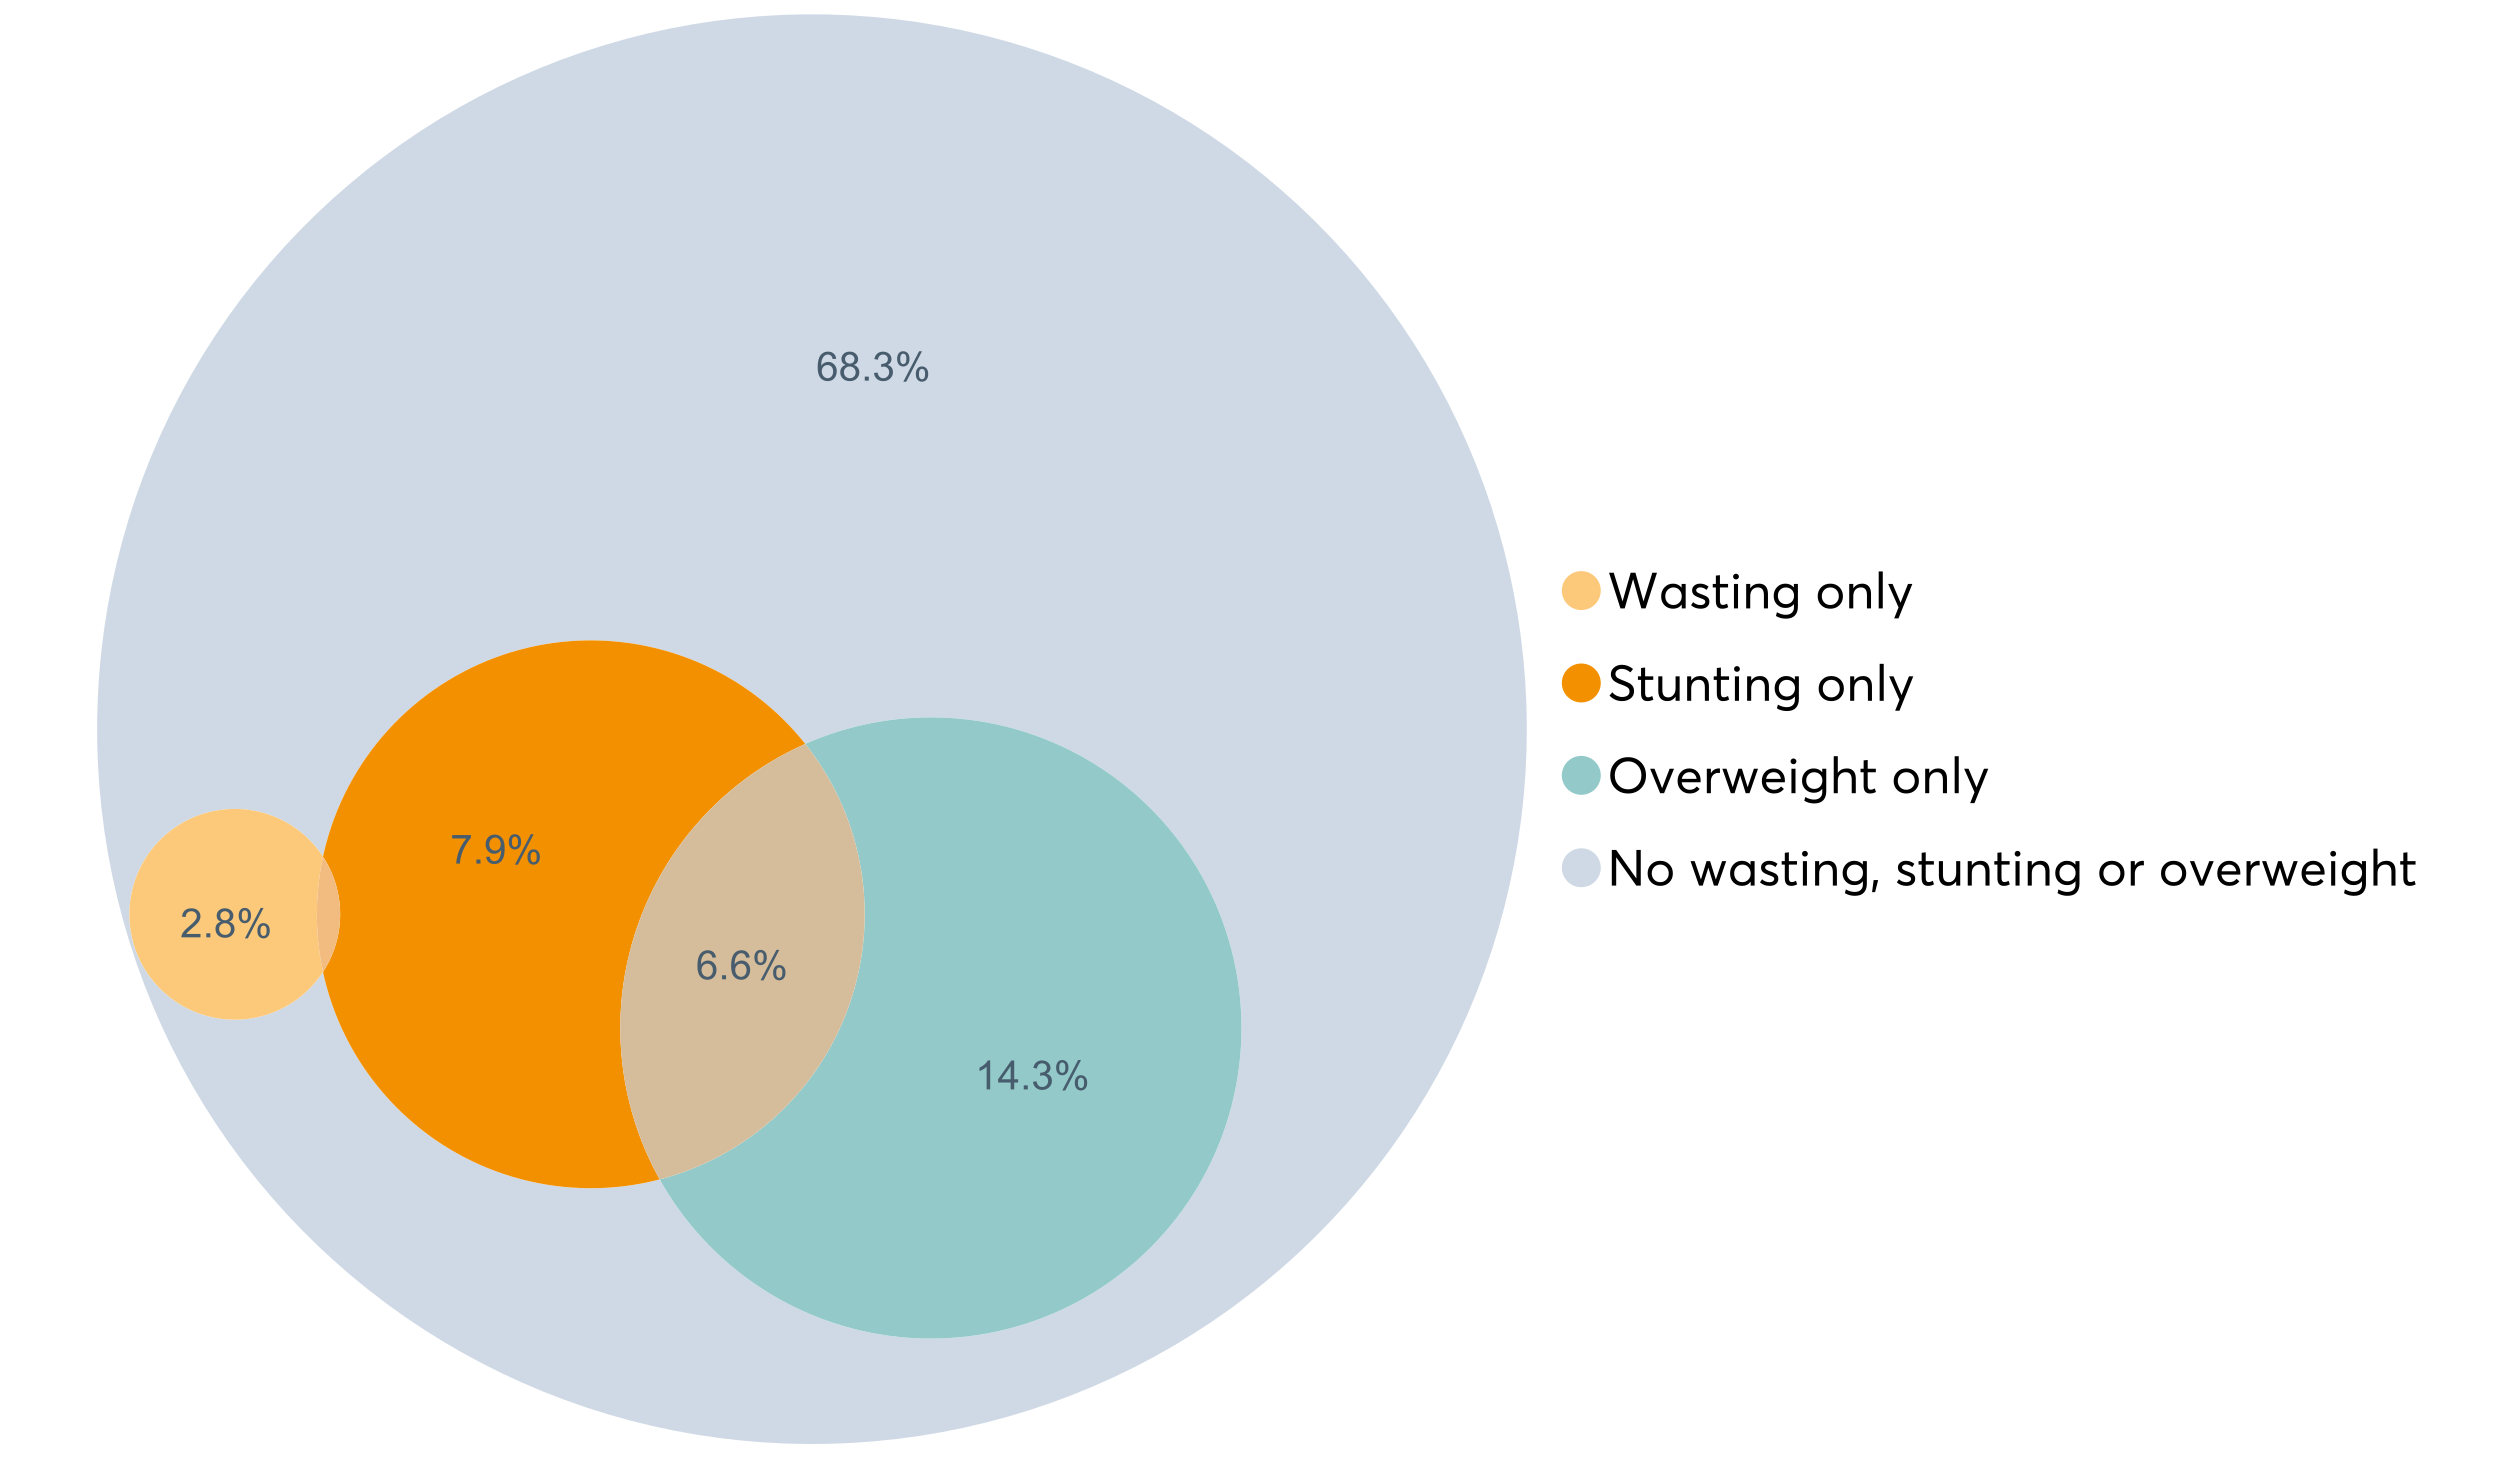 <?xml version="1.0" encoding="UTF-8"?>
<svg xmlns="http://www.w3.org/2000/svg" xmlns:xlink="http://www.w3.org/1999/xlink" width="1234.286pt" height="720pt" viewBox="0 0 1234.286 720" version="1.1">
<defs>
<g>
<symbol overflow="visible" id="glyph0-0">
<path style="stroke:none;" d="M 22.227 -17.613 L 24.531 -17.613 L 18.902 0 L 16.816 0 L 12.75 -14.438 L 12.727 -14.438 L 8.582 0 L 6.5 0 L 0.867 -17.613 L 3.176 -17.613 L 7.516 -3.547 L 7.566 -3.547 L 11.535 -17.613 L 13.891 -17.613 L 17.859 -3.496 L 17.887 -3.496 Z M 22.227 -17.613 "/>
</symbol>
<symbol overflow="visible" id="glyph0-1">
<path style="stroke:none;" d="M 11.285 -12.082 L 13.297 -12.082 L 13.297 0 L 11.359 0 L 11.359 -1.91 L 11.336 -1.91 C 10.309 -0.539 8.902 0.145 7.121 0.148 C 5.41 0.145 3.996 -0.414 2.875 -1.539 C 1.75 -2.66 1.188 -4.133 1.191 -5.953 C 1.188 -7.738 1.746 -9.23 2.863 -10.43 C 3.977 -11.629 5.387 -12.227 7.094 -12.23 C 8.812 -12.227 10.203 -11.574 11.262 -10.27 L 11.285 -10.27 Z M 7.293 -1.688 C 8.414 -1.688 9.371 -2.086 10.168 -2.891 C 10.957 -3.688 11.355 -4.711 11.359 -5.953 C 11.355 -7.191 10.973 -8.234 10.207 -9.09 C 9.438 -9.938 8.473 -10.363 7.316 -10.367 C 6.156 -10.363 5.184 -9.957 4.402 -9.141 C 3.613 -8.32 3.223 -7.258 3.227 -5.953 C 3.223 -4.711 3.598 -3.688 4.352 -2.891 C 5.102 -2.086 6.082 -1.688 7.293 -1.688 Z M 7.293 -1.688 "/>
</symbol>
<symbol overflow="visible" id="glyph0-2">
<path style="stroke:none;" d="M 5.605 0.148 C 3.734 0.145 2.156 -0.43 0.867 -1.586 L 1.91 -3.102 C 2.949 -2.137 4.18 -1.656 5.605 -1.66 C 6.297 -1.656 6.852 -1.816 7.266 -2.133 C 7.68 -2.445 7.887 -2.824 7.887 -3.273 C 7.887 -3.734 7.684 -4.086 7.277 -4.328 C 6.871 -4.566 6.164 -4.859 5.16 -5.211 C 5.09 -5.223 5.039 -5.238 5.012 -5.258 C 3.832 -5.668 2.938 -6.141 2.32 -6.672 C 1.699 -7.199 1.387 -7.969 1.391 -8.98 C 1.387 -9.902 1.762 -10.676 2.516 -11.297 C 3.266 -11.918 4.223 -12.227 5.383 -12.23 C 6.918 -12.227 8.297 -11.73 9.523 -10.742 L 8.484 -9.152 C 7.523 -9.98 6.457 -10.395 5.285 -10.395 C 4.801 -10.395 4.367 -10.262 3.992 -9.996 C 3.609 -9.73 3.422 -9.391 3.422 -8.98 C 3.422 -8.547 3.605 -8.199 3.98 -7.938 C 4.348 -7.668 4.926 -7.387 5.707 -7.094 C 5.836 -7.043 6.078 -6.953 6.434 -6.82 C 6.789 -6.688 7.023 -6.594 7.141 -6.547 C 7.254 -6.492 7.453 -6.406 7.738 -6.285 C 8.016 -6.16 8.207 -6.07 8.309 -6.016 C 8.406 -5.957 8.559 -5.863 8.766 -5.73 C 8.973 -5.598 9.113 -5.48 9.188 -5.383 C 9.262 -5.281 9.359 -5.148 9.488 -4.984 C 9.609 -4.816 9.699 -4.656 9.75 -4.5 C 9.797 -4.344 9.836 -4.16 9.871 -3.953 C 9.902 -3.746 9.918 -3.527 9.922 -3.301 C 9.918 -2.305 9.547 -1.484 8.805 -0.832 C 8.059 -0.18 6.992 0.145 5.605 0.148 Z M 5.605 0.148 "/>
</symbol>
<symbol overflow="visible" id="glyph0-3">
<path style="stroke:none;" d="M 5.332 0.148 C 3.23 0.145 2.18 -1.102 2.184 -3.598 L 2.184 -10.344 L 0.645 -10.344 L 0.645 -12.082 L 2.184 -12.082 L 2.184 -16.199 L 4.191 -16.422 L 4.191 -12.082 L 8.211 -12.082 L 8.211 -10.344 L 4.191 -10.344 L 4.191 -3.895 C 4.188 -3.148 4.301 -2.602 4.527 -2.258 C 4.75 -1.906 5.133 -1.734 5.68 -1.738 C 6.305 -1.734 6.984 -1.941 7.715 -2.355 L 8.262 -0.594 C 7.367 -0.098 6.391 0.145 5.332 0.148 Z M 5.332 0.148 "/>
</symbol>
<symbol overflow="visible" id="glyph0-4">
<path style="stroke:none;" d="M 3.102 -14.312 C 2.684 -14.309 2.34 -14.445 2.07 -14.723 C 1.793 -14.992 1.656 -15.328 1.66 -15.727 C 1.656 -16.121 1.793 -16.453 2.07 -16.73 C 2.34 -17 2.684 -17.137 3.102 -17.141 C 3.492 -17.137 3.832 -16.996 4.117 -16.719 C 4.395 -16.434 4.535 -16.105 4.539 -15.727 C 4.535 -15.328 4.395 -14.992 4.117 -14.723 C 3.832 -14.445 3.492 -14.309 3.102 -14.312 Z M 2.082 0 L 2.082 -12.082 L 4.094 -12.082 L 4.094 0 Z M 2.082 0 "/>
</symbol>
<symbol overflow="visible" id="glyph0-5">
<path style="stroke:none;" d="M 8.336 -12.23 C 9.672 -12.227 10.73 -11.801 11.508 -10.953 C 12.285 -10.098 12.672 -8.836 12.676 -7.168 L 12.676 0 L 10.668 0 L 10.668 -6.598 C 10.664 -9.109 9.68 -10.363 7.715 -10.367 C 6.555 -10.363 5.633 -9.98 4.945 -9.215 C 4.258 -8.445 3.914 -7.383 3.918 -6.027 L 3.918 0 L 1.91 0 L 1.91 -12.082 L 3.918 -12.082 L 3.918 -9.973 L 3.945 -9.973 C 5 -11.477 6.465 -12.227 8.336 -12.23 Z M 8.336 -12.23 "/>
</symbol>
<symbol overflow="visible" id="glyph0-6">
<path style="stroke:none;" d="M 11.09 -12.082 L 13.074 -12.082 L 13.074 -0.918 C 13.07 0.934 12.586 2.391 11.621 3.457 C 10.652 4.523 9.16 5.055 7.145 5.059 C 5.32 5.055 3.684 4.617 2.234 3.746 L 2.703 1.887 C 4.203 2.727 5.652 3.145 7.043 3.148 C 8.348 3.145 9.352 2.812 10.059 2.145 C 10.758 1.473 11.109 0.625 11.113 -0.398 L 11.113 -2.082 L 11.062 -2.082 C 10.055 -0.84 8.688 -0.223 6.969 -0.223 C 5.312 -0.223 3.926 -0.773 2.801 -1.883 C 1.676 -2.988 1.113 -4.43 1.117 -6.203 C 1.113 -7.918 1.664 -9.352 2.766 -10.504 C 3.863 -11.652 5.23 -12.227 6.871 -12.23 C 8.57 -12.227 9.961 -11.617 11.039 -10.395 L 11.09 -10.395 Z M 7.121 -2.109 C 8.324 -2.109 9.301 -2.5 10.047 -3.285 C 10.789 -4.07 11.16 -5.074 11.164 -6.301 C 11.16 -7.488 10.777 -8.461 10.008 -9.215 C 9.238 -9.965 8.273 -10.34 7.121 -10.344 C 5.973 -10.34 5.031 -9.957 4.289 -9.188 C 3.547 -8.418 3.176 -7.445 3.176 -6.277 C 3.176 -5.016 3.555 -4.008 4.316 -3.25 C 5.074 -2.488 6.008 -2.109 7.121 -2.109 Z M 7.121 -2.109 "/>
</symbol>
<symbol overflow="visible" id="glyph0-7">
<path style="stroke:none;" d=""/>
</symbol>
<symbol overflow="visible" id="glyph0-8">
<path style="stroke:none;" d="M 7.418 0.148 C 5.562 0.145 4.055 -0.438 2.898 -1.613 C 1.738 -2.785 1.16 -4.258 1.164 -6.027 C 1.16 -7.797 1.738 -9.273 2.898 -10.457 C 4.055 -11.637 5.562 -12.227 7.418 -12.23 C 9.203 -12.227 10.68 -11.648 11.855 -10.492 C 13.027 -9.332 13.617 -7.844 13.617 -6.027 C 13.617 -4.207 13.027 -2.723 11.855 -1.574 C 10.68 -0.426 9.203 0.145 7.418 0.148 Z M 7.418 -1.688 C 8.59 -1.688 9.578 -2.094 10.383 -2.914 C 11.184 -3.727 11.582 -4.766 11.586 -6.027 C 11.582 -7.297 11.188 -8.34 10.395 -9.152 C 9.598 -9.961 8.605 -10.363 7.418 -10.367 C 6.176 -10.363 5.16 -9.945 4.375 -9.113 C 3.59 -8.277 3.199 -7.25 3.199 -6.027 C 3.199 -4.801 3.59 -3.77 4.375 -2.938 C 5.16 -2.102 6.176 -1.688 7.418 -1.688 Z M 7.418 -1.688 "/>
</symbol>
<symbol overflow="visible" id="glyph0-9">
<path style="stroke:none;" d="M 2.082 0 L 2.082 -18.258 L 4.094 -18.258 L 4.094 0 Z M 2.082 0 "/>
</symbol>
<symbol overflow="visible" id="glyph0-10">
<path style="stroke:none;" d="M 10.344 -12.082 L 12.477 -12.082 L 5.656 4.91 L 3.523 4.91 L 5.68 -0.496 L 0.57 -12.082 L 2.73 -12.082 L 6.648 -2.879 L 6.699 -2.879 Z M 10.344 -12.082 "/>
</symbol>
<symbol overflow="visible" id="glyph0-11">
<path style="stroke:none;" d="M 7.344 0.148 C 4.875 0.145 2.793 -0.762 1.09 -2.578 L 2.48 -4.219 C 3.09 -3.453 3.836 -2.871 4.711 -2.48 C 5.586 -2.082 6.469 -1.887 7.367 -1.887 C 8.453 -1.887 9.328 -2.125 9.984 -2.605 C 10.637 -3.082 10.961 -3.742 10.965 -4.59 C 10.961 -5.051 10.883 -5.449 10.727 -5.781 C 10.566 -6.109 10.297 -6.402 9.922 -6.66 C 9.539 -6.914 9.172 -7.121 8.816 -7.277 C 8.461 -7.434 7.953 -7.637 7.293 -7.887 C 7.176 -7.934 7.086 -7.965 7.02 -7.988 C 6.371 -8.215 5.844 -8.418 5.441 -8.594 C 5.035 -8.766 4.574 -9.008 4.055 -9.324 C 3.531 -9.637 3.125 -9.957 2.84 -10.281 C 2.547 -10.602 2.293 -11.008 2.082 -11.496 C 1.863 -11.984 1.758 -12.523 1.762 -13.121 C 1.758 -14.426 2.277 -15.527 3.324 -16.422 C 4.363 -17.312 5.637 -17.766 7.145 -17.785 C 9.125 -17.781 10.988 -17.098 12.727 -15.727 L 11.41 -14.039 C 10.035 -15.195 8.613 -15.773 7.145 -15.777 C 6.281 -15.773 5.547 -15.547 4.938 -15.094 C 4.324 -14.637 4.02 -14.012 4.02 -13.223 C 4.02 -12.891 4.082 -12.59 4.215 -12.316 C 4.344 -12.043 4.492 -11.816 4.66 -11.645 C 4.824 -11.469 5.117 -11.277 5.531 -11.062 C 5.945 -10.848 6.27 -10.684 6.512 -10.578 C 6.746 -10.469 7.164 -10.301 7.766 -10.07 C 9.578 -9.371 10.777 -8.824 11.359 -8.434 C 12.598 -7.586 13.219 -6.379 13.223 -4.812 C 13.219 -3.254 12.645 -2.039 11.496 -1.164 C 10.348 -0.289 8.961 0.145 7.344 0.148 Z M 7.344 0.148 "/>
</symbol>
<symbol overflow="visible" id="glyph0-12">
<path style="stroke:none;" d="M 10.195 -12.082 L 12.203 -12.082 L 12.203 0 L 10.195 0 L 10.195 -2.008 L 10.172 -2.008 C 9.16 -0.57 7.836 0.145 6.203 0.148 C 4.762 0.145 3.645 -0.27 2.852 -1.102 C 2.055 -1.938 1.656 -3.199 1.66 -4.887 L 1.66 -12.082 L 3.672 -12.082 L 3.672 -5.457 C 3.668 -4.113 3.91 -3.152 4.402 -2.566 C 4.887 -1.98 5.629 -1.688 6.621 -1.688 C 7.613 -1.688 8.457 -2.094 9.152 -2.914 C 9.848 -3.727 10.195 -4.832 10.195 -6.227 Z M 10.195 -12.082 "/>
</symbol>
<symbol overflow="visible" id="glyph0-13">
<path style="stroke:none;" d="M 10.32 0.148 C 7.703 0.145 5.574 -0.699 3.93 -2.395 C 2.285 -4.086 1.465 -6.223 1.465 -8.805 C 1.465 -11.383 2.285 -13.523 3.93 -15.23 C 5.574 -16.93 7.703 -17.781 10.32 -17.785 C 12.828 -17.781 14.922 -16.953 16.594 -15.293 C 18.266 -13.629 19.102 -11.465 19.102 -8.805 C 19.102 -6.156 18.266 -4.004 16.594 -2.344 C 14.922 -0.684 12.828 0.145 10.32 0.148 Z M 10.32 -1.91 C 12.168 -1.91 13.719 -2.559 14.969 -3.855 C 16.215 -5.152 16.84 -6.801 16.844 -8.805 C 16.84 -10.82 16.215 -12.477 14.969 -13.777 C 13.719 -15.074 12.168 -15.727 10.32 -15.727 C 8.383 -15.727 6.797 -15.059 5.555 -13.73 C 4.312 -12.395 3.691 -10.754 3.695 -8.805 C 3.691 -6.852 4.312 -5.215 5.555 -3.895 C 6.797 -2.57 8.383 -1.91 10.32 -1.91 Z M 10.32 -1.91 "/>
</symbol>
<symbol overflow="visible" id="glyph0-14">
<path style="stroke:none;" d="M 10.195 -12.082 L 12.379 -12.082 L 7.465 0 L 5.531 0 L 0.594 -12.082 L 2.754 -12.082 L 6.473 -2.555 L 6.547 -2.555 Z M 10.195 -12.082 "/>
</symbol>
<symbol overflow="visible" id="glyph0-15">
<path style="stroke:none;" d="M 12.551 -6.227 C 12.551 -6.09 12.543 -5.918 12.527 -5.707 L 12.504 -5.406 L 3.199 -5.406 C 3.332 -4.281 3.766 -3.379 4.5 -2.703 C 5.234 -2.023 6.148 -1.688 7.242 -1.688 C 8.648 -1.688 9.781 -2.23 10.641 -3.324 L 12.055 -2.109 C 10.875 -0.605 9.246 0.145 7.168 0.148 C 5.426 0.145 3.992 -0.426 2.863 -1.574 C 1.727 -2.723 1.16 -4.207 1.164 -6.027 C 1.16 -7.828 1.711 -9.312 2.812 -10.48 C 3.914 -11.645 5.289 -12.227 6.945 -12.23 C 8.609 -12.227 9.961 -11.664 11 -10.543 C 12.031 -9.414 12.551 -7.977 12.551 -6.227 Z M 9.402 -9.477 C 8.789 -10.066 8.004 -10.363 7.043 -10.367 C 6.082 -10.363 5.258 -10.07 4.574 -9.488 C 3.887 -8.898 3.453 -8.094 3.273 -7.07 L 10.566 -7.07 C 10.398 -8.074 10.012 -8.875 9.402 -9.477 Z M 9.402 -9.477 "/>
</symbol>
<symbol overflow="visible" id="glyph0-16">
<path style="stroke:none;" d="M 7.887 -12.23 C 8.137 -12.227 8.301 -12.219 8.383 -12.203 L 8.383 -9.973 C 8.02 -10.004 7.754 -10.02 7.59 -10.02 C 6.461 -10.02 5.57 -9.629 4.91 -8.855 C 4.246 -8.074 3.914 -7.066 3.918 -5.828 L 3.918 0 L 1.91 0 L 1.91 -12.082 L 3.918 -12.082 L 3.918 -9.945 L 3.945 -9.945 C 4.883 -11.465 6.199 -12.227 7.887 -12.23 Z M 7.887 -12.23 "/>
</symbol>
<symbol overflow="visible" id="glyph0-17">
<path style="stroke:none;" d="M 16.297 -12.082 L 18.332 -12.082 L 14.141 0 L 12.254 0 L 9.523 -8.805 L 9.5 -8.805 L 6.746 0 L 4.91 0 L 0.719 -12.082 L 2.754 -12.082 L 5.828 -3.051 L 5.879 -3.051 L 8.633 -12.082 L 10.367 -12.082 L 13.172 -3.051 L 13.223 -3.051 Z M 16.297 -12.082 "/>
</symbol>
<symbol overflow="visible" id="glyph0-18">
<path style="stroke:none;" d="M 8.41 -12.23 C 9.777 -12.227 10.852 -11.812 11.633 -10.988 C 12.406 -10.16 12.797 -8.914 12.801 -7.242 L 12.801 0 L 10.789 0 L 10.789 -6.672 C 10.785 -9.133 9.805 -10.363 7.84 -10.367 C 6.629 -10.363 5.672 -9.984 4.973 -9.227 C 4.266 -8.465 3.914 -7.414 3.918 -6.078 L 3.918 0 L 1.91 0 L 1.91 -18.258 L 3.918 -18.258 L 3.918 -10.098 L 3.969 -10.098 C 4.973 -11.516 6.453 -12.227 8.41 -12.23 Z M 8.41 -12.23 "/>
</symbol>
<symbol overflow="visible" id="glyph0-19">
<path style="stroke:none;" d="M 14.363 -17.613 L 16.52 -17.613 L 16.52 0 L 14.312 0 L 4.441 -13.891 L 4.391 -13.891 L 4.391 0 L 2.234 0 L 2.234 -17.613 L 4.367 -17.613 L 14.312 -3.57 L 14.363 -3.57 Z M 14.363 -17.613 "/>
</symbol>
<symbol overflow="visible" id="glyph0-20">
<path style="stroke:none;" d="M 0.793 3.227 L 1.586 -2.73 L 3.797 -2.73 L 2.281 3.227 Z M 0.793 3.227 "/>
</symbol>
<symbol overflow="visible" id="glyph1-0">
<path style="stroke:none;" d="M 9.922 -10.781 L 8.18 -10.645 C 8.023 -11.328 7.801 -11.828 7.52 -12.145 C 7.043 -12.641 6.461 -12.891 5.766 -12.895 C 5.203 -12.891 4.711 -12.734 4.293 -12.426 C 3.742 -12.023 3.309 -11.438 2.988 -10.664 C 2.668 -9.891 2.5 -8.789 2.492 -7.363 C 2.91 -8.004 3.426 -8.48 4.039 -8.793 C 4.648 -9.102 5.289 -9.258 5.961 -9.262 C 7.125 -9.258 8.121 -8.828 8.941 -7.969 C 9.762 -7.109 10.172 -5.996 10.176 -4.637 C 10.172 -3.738 9.98 -2.906 9.598 -2.137 C 9.211 -1.367 8.68 -0.777 8.004 -0.371 C 7.328 0.039 6.562 0.238 5.707 0.242 C 4.246 0.238 3.055 -0.293 2.133 -1.367 C 1.211 -2.438 0.75 -4.211 0.75 -6.68 C 0.75 -9.438 1.258 -11.441 2.277 -12.699 C 3.164 -13.785 4.363 -14.332 5.871 -14.336 C 6.996 -14.332 7.914 -14.016 8.633 -13.391 C 9.348 -12.758 9.777 -11.891 9.922 -10.781 Z M 2.766 -4.625 C 2.766 -4.016 2.891 -3.438 3.148 -2.891 C 3.402 -2.336 3.762 -1.918 4.227 -1.633 C 4.684 -1.34 5.168 -1.195 5.676 -1.199 C 6.414 -1.195 7.051 -1.492 7.586 -2.094 C 8.117 -2.688 8.383 -3.5 8.387 -4.527 C 8.383 -5.512 8.121 -6.289 7.598 -6.859 C 7.07 -7.426 6.406 -7.711 5.609 -7.711 C 4.812 -7.711 4.141 -7.426 3.594 -6.859 C 3.039 -6.289 2.766 -5.543 2.766 -4.625 Z M 2.766 -4.625 "/>
</symbol>
<symbol overflow="visible" id="glyph1-1">
<path style="stroke:none;" d="M 1.812 0 L 1.812 -1.996 L 3.809 -1.996 L 3.809 0 Z M 1.812 0 "/>
</symbol>
<symbol overflow="visible" id="glyph1-2">
<path style="stroke:none;" d="M 1.16 -10.848 C 1.16 -11.863 1.414 -12.73 1.93 -13.449 C 2.438 -14.16 3.184 -14.52 4.16 -14.52 C 5.055 -14.52 5.793 -14.199 6.383 -13.559 C 6.969 -12.918 7.266 -11.977 7.266 -10.742 C 7.266 -9.531 6.969 -8.602 6.375 -7.949 C 5.781 -7.297 5.047 -6.973 4.18 -6.973 C 3.312 -6.973 2.594 -7.293 2.02 -7.938 C 1.445 -8.578 1.16 -9.547 1.16 -10.848 Z M 4.207 -13.312 C 3.77 -13.312 3.406 -13.121 3.121 -12.746 C 2.828 -12.367 2.684 -11.676 2.688 -10.672 C 2.684 -9.754 2.828 -9.109 3.125 -8.738 C 3.414 -8.363 3.777 -8.18 4.207 -8.18 C 4.648 -8.18 5.012 -8.367 5.301 -8.742 C 5.586 -9.117 5.73 -9.805 5.734 -10.809 C 5.73 -11.727 5.586 -12.375 5.297 -12.75 C 5.004 -13.125 4.641 -13.312 4.207 -13.312 Z M 4.215 0.527 L 12.027 -14.52 L 13.449 -14.52 L 5.668 0.527 Z M 10.391 -3.352 C 10.387 -4.375 10.645 -5.242 11.16 -5.953 C 11.672 -6.664 12.418 -7.02 13.398 -7.02 C 14.293 -7.02 15.035 -6.699 15.625 -6.059 C 16.211 -5.418 16.504 -4.477 16.508 -3.242 C 16.504 -2.031 16.207 -1.102 15.613 -0.449 C 15.016 0.203 14.281 0.527 13.41 0.527 C 12.543 0.527 11.824 0.207 11.25 -0.441 C 10.676 -1.082 10.387 -2.055 10.391 -3.352 Z M 13.449 -5.812 C 13.004 -5.812 12.641 -5.621 12.352 -5.246 C 12.062 -4.867 11.918 -4.18 11.918 -3.176 C 11.918 -2.266 12.062 -1.621 12.355 -1.246 C 12.648 -0.867 13.008 -0.68 13.438 -0.684 C 13.883 -0.68 14.254 -0.867 14.543 -1.246 C 14.832 -1.621 14.977 -2.309 14.977 -3.312 C 14.977 -4.23 14.828 -4.879 14.539 -5.254 C 14.242 -5.625 13.879 -5.812 13.449 -5.812 Z M 13.449 -5.812 "/>
</symbol>
<symbol overflow="visible" id="glyph1-3">
<path style="stroke:none;" d="M 3.523 -7.742 C 2.793 -8.004 2.254 -8.383 1.906 -8.879 C 1.555 -9.371 1.383 -9.965 1.383 -10.652 C 1.383 -11.691 1.754 -12.562 2.5 -13.273 C 3.246 -13.977 4.242 -14.332 5.484 -14.336 C 6.727 -14.332 7.727 -13.969 8.492 -13.25 C 9.25 -12.523 9.633 -11.645 9.633 -10.605 C 9.633 -9.941 9.457 -9.363 9.109 -8.875 C 8.762 -8.383 8.234 -8.004 7.527 -7.742 C 8.402 -7.453 9.07 -6.992 9.527 -6.359 C 9.984 -5.719 10.211 -4.961 10.215 -4.082 C 10.211 -2.859 9.781 -1.832 8.918 -1.004 C 8.055 -0.172 6.918 0.238 5.512 0.242 C 4.102 0.238 2.965 -0.176 2.102 -1.008 C 1.238 -1.84 0.809 -2.879 0.809 -4.129 C 0.809 -5.055 1.043 -5.832 1.512 -6.461 C 1.98 -7.086 2.648 -7.512 3.523 -7.742 Z M 3.176 -10.711 C 3.176 -10.035 3.391 -9.48 3.828 -9.055 C 4.258 -8.625 4.824 -8.414 5.523 -8.414 C 6.195 -8.414 6.746 -8.625 7.18 -9.051 C 7.609 -9.477 7.828 -9.996 7.828 -10.613 C 7.828 -11.254 7.605 -11.797 7.16 -12.234 C 6.715 -12.672 6.16 -12.891 5.504 -12.895 C 4.832 -12.891 4.277 -12.676 3.836 -12.25 C 3.395 -11.82 3.176 -11.309 3.176 -10.711 Z M 2.609 -4.121 C 2.605 -3.617 2.727 -3.133 2.965 -2.668 C 3.199 -2.199 3.551 -1.84 4.02 -1.582 C 4.488 -1.324 4.992 -1.195 5.531 -1.199 C 6.367 -1.195 7.059 -1.465 7.605 -2.004 C 8.148 -2.543 8.418 -3.227 8.422 -4.062 C 8.418 -4.902 8.137 -5.602 7.578 -6.156 C 7.016 -6.707 6.316 -6.984 5.473 -6.984 C 4.645 -6.984 3.961 -6.711 3.422 -6.164 C 2.879 -5.617 2.605 -4.934 2.609 -4.121 Z M 2.609 -4.121 "/>
</symbol>
<symbol overflow="visible" id="glyph1-4">
<path style="stroke:none;" d="M 0.836 -3.77 L 2.59 -4.004 C 2.789 -3.004 3.129 -2.289 3.617 -1.855 C 4.098 -1.414 4.688 -1.195 5.387 -1.199 C 6.207 -1.195 6.902 -1.48 7.473 -2.055 C 8.039 -2.621 8.324 -3.328 8.328 -4.18 C 8.324 -4.98 8.062 -5.645 7.539 -6.168 C 7.012 -6.688 6.344 -6.949 5.531 -6.953 C 5.199 -6.949 4.785 -6.883 4.293 -6.758 L 4.488 -8.297 C 4.605 -8.281 4.699 -8.273 4.773 -8.277 C 5.516 -8.273 6.188 -8.469 6.785 -8.859 C 7.383 -9.25 7.68 -9.852 7.684 -10.664 C 7.68 -11.305 7.465 -11.836 7.031 -12.262 C 6.594 -12.68 6.031 -12.891 5.348 -12.895 C 4.664 -12.891 4.094 -12.676 3.641 -12.25 C 3.184 -11.82 2.895 -11.18 2.766 -10.324 L 1.012 -10.633 C 1.227 -11.809 1.715 -12.719 2.473 -13.367 C 3.23 -14.008 4.176 -14.332 5.309 -14.336 C 6.086 -14.332 6.801 -14.164 7.457 -13.832 C 8.109 -13.496 8.609 -13.039 8.961 -12.465 C 9.305 -11.883 9.48 -11.27 9.484 -10.625 C 9.48 -10.004 9.316 -9.441 8.988 -8.938 C 8.656 -8.43 8.164 -8.027 7.52 -7.73 C 8.359 -7.535 9.016 -7.133 9.484 -6.52 C 9.949 -5.906 10.184 -5.137 10.188 -4.215 C 10.184 -2.965 9.73 -1.91 8.824 -1.047 C 7.914 -0.18 6.762 0.25 5.375 0.254 C 4.117 0.25 3.078 -0.121 2.254 -0.867 C 1.422 -1.613 0.949 -2.578 0.836 -3.77 Z M 0.836 -3.77 "/>
</symbol>
<symbol overflow="visible" id="glyph1-5">
<path style="stroke:none;" d="M 10.039 -1.684 L 10.039 0 L 0.605 0 C 0.59 -0.422 0.66 -0.828 0.809 -1.219 C 1.047 -1.859 1.43 -2.488 1.961 -3.113 C 2.488 -3.734 3.254 -4.457 4.254 -5.277 C 5.805 -6.547 6.852 -7.555 7.398 -8.301 C 7.941 -9.043 8.215 -9.746 8.219 -10.41 C 8.215 -11.102 7.965 -11.688 7.473 -12.168 C 6.973 -12.641 6.328 -12.879 5.531 -12.883 C 4.688 -12.879 4.012 -12.625 3.504 -12.121 C 2.996 -11.613 2.738 -10.914 2.738 -10.02 L 0.934 -10.207 C 1.055 -11.551 1.52 -12.574 2.328 -13.277 C 3.129 -13.98 4.211 -14.332 5.57 -14.336 C 6.938 -14.332 8.02 -13.953 8.82 -13.195 C 9.617 -12.434 10.02 -11.492 10.02 -10.371 C 10.02 -9.801 9.902 -9.238 9.668 -8.688 C 9.434 -8.133 9.047 -7.551 8.508 -6.941 C 7.965 -6.328 7.062 -5.492 5.805 -4.43 C 4.75 -3.547 4.074 -2.945 3.777 -2.633 C 3.477 -2.312 3.23 -1.996 3.039 -1.684 Z M 10.039 -1.684 "/>
</symbol>
<symbol overflow="visible" id="glyph1-6">
<path style="stroke:none;" d="M 0.945 -12.406 L 0.945 -14.09 L 10.188 -14.09 L 10.188 -12.727 C 9.277 -11.758 8.375 -10.473 7.484 -8.871 C 6.586 -7.266 5.898 -5.617 5.414 -3.926 C 5.062 -2.73 4.836 -1.422 4.742 0 L 2.941 0 C 2.957 -1.121 3.176 -2.477 3.602 -4.07 C 4.02 -5.66 4.625 -7.195 5.418 -8.672 C 6.203 -10.148 7.043 -11.391 7.938 -12.406 Z M 0.945 -12.406 "/>
</symbol>
<symbol overflow="visible" id="glyph1-7">
<path style="stroke:none;" d="M 1.09 -3.301 L 2.777 -3.457 C 2.918 -2.664 3.188 -2.09 3.594 -1.734 C 3.992 -1.375 4.508 -1.195 5.141 -1.199 C 5.676 -1.195 6.148 -1.316 6.559 -1.566 C 6.961 -1.809 7.293 -2.141 7.555 -2.555 C 7.812 -2.969 8.031 -3.523 8.207 -4.227 C 8.383 -4.922 8.473 -5.637 8.473 -6.367 C 8.473 -6.441 8.469 -6.559 8.461 -6.719 C 8.109 -6.16 7.629 -5.707 7.027 -5.359 C 6.418 -5.012 5.762 -4.84 5.055 -4.84 C 3.871 -4.84 2.871 -5.266 2.055 -6.125 C 1.234 -6.977 0.824 -8.109 0.828 -9.516 C 0.824 -10.961 1.254 -12.125 2.109 -13.012 C 2.961 -13.891 4.027 -14.332 5.316 -14.336 C 6.242 -14.332 7.094 -14.082 7.863 -13.586 C 8.633 -13.082 9.215 -12.367 9.617 -11.445 C 10.012 -10.516 10.211 -9.18 10.215 -7.43 C 10.211 -5.605 10.016 -4.152 9.621 -3.07 C 9.223 -1.988 8.633 -1.164 7.852 -0.602 C 7.07 -0.039 6.152 0.238 5.102 0.242 C 3.984 0.238 3.074 -0.066 2.367 -0.688 C 1.656 -1.305 1.23 -2.176 1.09 -3.301 Z M 8.27 -9.602 C 8.266 -10.605 8 -11.402 7.465 -11.996 C 6.926 -12.582 6.281 -12.879 5.531 -12.883 C 4.75 -12.879 4.07 -12.562 3.496 -11.93 C 2.914 -11.293 2.625 -10.469 2.629 -9.457 C 2.625 -8.547 2.898 -7.805 3.449 -7.238 C 3.996 -6.668 4.676 -6.387 5.484 -6.387 C 6.293 -6.387 6.957 -6.668 7.484 -7.238 C 8.004 -7.805 8.266 -8.594 8.27 -9.602 Z M 8.27 -9.602 "/>
</symbol>
<symbol overflow="visible" id="glyph1-8">
<path style="stroke:none;" d="M 7.43 0 L 5.676 0 L 5.676 -11.172 C 5.25 -10.766 4.695 -10.363 4.016 -9.961 C 3.328 -9.559 2.715 -9.258 2.172 -9.059 L 2.172 -10.75 C 3.148 -11.207 4.004 -11.766 4.742 -12.426 C 5.473 -13.078 5.992 -13.715 6.301 -14.336 L 7.43 -14.336 Z M 7.43 0 "/>
</symbol>
<symbol overflow="visible" id="glyph1-9">
<path style="stroke:none;" d="M 6.445 0 L 6.445 -3.418 L 0.254 -3.418 L 0.254 -5.023 L 6.77 -14.277 L 8.199 -14.277 L 8.199 -5.023 L 10.129 -5.023 L 10.129 -3.418 L 8.199 -3.418 L 8.199 0 Z M 6.445 -5.023 L 6.445 -11.461 L 1.977 -5.023 Z M 6.445 -5.023 "/>
</symbol>
</g>
</defs>
<g id="surface18266">
<path style=" stroke:none;fill-rule:nonzero;fill:rgb(98.824%,78.824%,47.843%);fill-opacity:1;" d="M 790.324 291.582 C 790.324 296.891 786.02 301.195 780.711 301.195 C 775.398 301.195 771.094 296.891 771.094 291.582 C 771.094 286.273 775.398 281.969 780.711 281.969 C 786.02 281.969 790.324 286.273 790.324 291.582 "/>
<g style="fill:rgb(0%,0%,0%);fill-opacity:1;">
  <use xlink:href="#glyph0-0" x="793.543" y="300.387"/>
  <use xlink:href="#glyph0-1" x="818.944" y="300.387"/>
  <use xlink:href="#glyph0-2" x="834.026" y="300.387"/>
  <use xlink:href="#glyph0-3" x="844.965" y="300.387"/>
  <use xlink:href="#glyph0-4" x="853.994" y="300.387"/>
  <use xlink:href="#glyph0-5" x="860.195" y="300.387"/>
  <use xlink:href="#glyph0-6" x="874.583" y="300.387"/>
  <use xlink:href="#glyph0-7" x="889.441" y="300.387"/>
  <use xlink:href="#glyph0-8" x="896.263" y="300.387"/>
  <use xlink:href="#glyph0-5" x="911.072" y="300.387"/>
  <use xlink:href="#glyph0-9" x="925.459" y="300.387"/>
  <use xlink:href="#glyph0-10" x="931.66" y="300.387"/>
</g>
<path style=" stroke:none;fill-rule:nonzero;fill:rgb(95.294%,56.471%,0%);fill-opacity:1;" d="M 790.324 337.195 C 790.324 342.504 786.02 346.809 780.711 346.809 C 775.398 346.809 771.094 342.504 771.094 337.195 C 771.094 331.883 775.398 327.578 780.711 327.578 C 786.02 327.578 790.324 331.883 790.324 337.195 "/>
<g style="fill:rgb(0%,0%,0%);fill-opacity:1;">
  <use xlink:href="#glyph0-11" x="793.543" y="346"/>
  <use xlink:href="#glyph0-3" x="808.029" y="346"/>
  <use xlink:href="#glyph0-12" x="817.059" y="346"/>
  <use xlink:href="#glyph0-5" x="831.049" y="346"/>
  <use xlink:href="#glyph0-3" x="845.436" y="346"/>
  <use xlink:href="#glyph0-4" x="854.465" y="346"/>
  <use xlink:href="#glyph0-5" x="860.667" y="346"/>
  <use xlink:href="#glyph0-6" x="875.054" y="346"/>
  <use xlink:href="#glyph0-7" x="889.913" y="346"/>
  <use xlink:href="#glyph0-8" x="896.734" y="346"/>
  <use xlink:href="#glyph0-5" x="911.543" y="346"/>
  <use xlink:href="#glyph0-9" x="925.93" y="346"/>
  <use xlink:href="#glyph0-10" x="932.132" y="346"/>
</g>
<path style=" stroke:none;fill-rule:nonzero;fill:rgb(57.647%,79.216%,78.824%);fill-opacity:1;" d="M 790.324 382.805 C 790.324 388.117 786.02 392.422 780.711 392.422 C 775.398 392.422 771.094 388.117 771.094 382.805 C 771.094 377.496 775.398 373.191 780.711 373.191 C 786.02 373.191 790.324 377.496 790.324 382.805 "/>
<g style="fill:rgb(0%,0%,0%);fill-opacity:1;">
  <use xlink:href="#glyph0-13" x="793.543" y="391.613"/>
  <use xlink:href="#glyph0-14" x="814.107" y="391.613"/>
  <use xlink:href="#glyph0-15" x="827.08" y="391.613"/>
  <use xlink:href="#glyph0-16" x="840.773" y="391.613"/>
  <use xlink:href="#glyph0-17" x="849.628" y="391.613"/>
  <use xlink:href="#glyph0-15" x="868.679" y="391.613"/>
  <use xlink:href="#glyph0-4" x="882.372" y="391.613"/>
  <use xlink:href="#glyph0-6" x="888.573" y="391.613"/>
  <use xlink:href="#glyph0-18" x="903.432" y="391.613"/>
  <use xlink:href="#glyph0-3" x="917.918" y="391.613"/>
  <use xlink:href="#glyph0-7" x="926.947" y="391.613"/>
  <use xlink:href="#glyph0-8" x="933.769" y="391.613"/>
  <use xlink:href="#glyph0-5" x="948.578" y="391.613"/>
  <use xlink:href="#glyph0-9" x="962.965" y="391.613"/>
  <use xlink:href="#glyph0-10" x="969.166" y="391.613"/>
</g>
<path style=" stroke:none;fill-rule:nonzero;fill:rgb(81.176%,85.098%,89.804%);fill-opacity:1;" d="M 790.324 428.418 C 790.324 433.727 786.02 438.031 780.711 438.031 C 775.398 438.031 771.094 433.727 771.094 428.418 C 771.094 423.109 775.398 418.805 780.711 418.805 C 786.02 418.805 790.324 423.109 790.324 428.418 "/>
<g style="fill:rgb(0%,0%,0%);fill-opacity:1;">
  <use xlink:href="#glyph0-19" x="793.543" y="437.223"/>
  <use xlink:href="#glyph0-8" x="812.296" y="437.223"/>
  <use xlink:href="#glyph0-7" x="827.105" y="437.223"/>
  <use xlink:href="#glyph0-17" x="833.926" y="437.223"/>
  <use xlink:href="#glyph0-1" x="852.977" y="437.223"/>
  <use xlink:href="#glyph0-2" x="868.059" y="437.223"/>
  <use xlink:href="#glyph0-3" x="878.998" y="437.223"/>
  <use xlink:href="#glyph0-4" x="888.027" y="437.223"/>
  <use xlink:href="#glyph0-5" x="894.229" y="437.223"/>
  <use xlink:href="#glyph0-6" x="908.616" y="437.223"/>
  <use xlink:href="#glyph0-20" x="923.474" y="437.223"/>
  <use xlink:href="#glyph0-7" x="928.808" y="437.223"/>
  <use xlink:href="#glyph0-2" x="935.629" y="437.223"/>
  <use xlink:href="#glyph0-3" x="946.568" y="437.223"/>
  <use xlink:href="#glyph0-12" x="955.598" y="437.223"/>
  <use xlink:href="#glyph0-5" x="969.588" y="437.223"/>
  <use xlink:href="#glyph0-3" x="983.975" y="437.223"/>
  <use xlink:href="#glyph0-4" x="993.004" y="437.223"/>
  <use xlink:href="#glyph0-5" x="999.206" y="437.223"/>
  <use xlink:href="#glyph0-6" x="1013.593" y="437.223"/>
  <use xlink:href="#glyph0-7" x="1028.452" y="437.223"/>
  <use xlink:href="#glyph0-8" x="1035.273" y="437.223"/>
  <use xlink:href="#glyph0-16" x="1050.082" y="437.223"/>
  <use xlink:href="#glyph0-7" x="1058.938" y="437.223"/>
  <use xlink:href="#glyph0-8" x="1065.759" y="437.223"/>
  <use xlink:href="#glyph0-14" x="1080.568" y="437.223"/>
  <use xlink:href="#glyph0-15" x="1093.541" y="437.223"/>
  <use xlink:href="#glyph0-16" x="1107.234" y="437.223"/>
  <use xlink:href="#glyph0-17" x="1116.09" y="437.223"/>
  <use xlink:href="#glyph0-15" x="1135.14" y="437.223"/>
  <use xlink:href="#glyph0-4" x="1148.833" y="437.223"/>
  <use xlink:href="#glyph0-6" x="1155.034" y="437.223"/>
  <use xlink:href="#glyph0-18" x="1169.893" y="437.223"/>
  <use xlink:href="#glyph0-3" x="1184.379" y="437.223"/>
</g>
<path style=" stroke:none;fill-rule:nonzero;fill:rgb(81.176%,85.098%,89.804%);fill-opacity:1;" d="M 409.852 712.828 L 420.984 712.367 L 432.098 711.559 L 443.18 710.398 L 454.223 708.887 L 465.211 707.027 L 476.133 704.824 L 486.98 702.277 L 497.742 699.387 L 508.41 696.16 L 518.969 692.598 L 529.406 688.707 L 539.719 684.484 L 549.895 679.938 L 559.922 675.074 L 569.789 669.898 L 579.488 664.41 L 589.008 658.621 L 598.34 652.531 L 607.477 646.152 L 616.406 639.488 L 625.121 632.547 L 633.613 625.332 L 641.875 617.852 L 649.895 610.113 L 657.668 602.129 L 665.184 593.902 L 672.434 585.441 L 679.418 576.758 L 686.121 567.855 L 692.539 558.746 L 698.668 549.441 L 704.5 539.945 L 710.031 530.27 L 715.25 520.426 L 720.16 510.422 L 724.746 500.27 L 729.016 489.973 L 732.953 479.551 L 736.562 469.008 L 739.836 458.355 L 742.773 447.605 L 745.367 436.77 L 747.621 425.855 L 749.527 414.879 L 751.086 403.844 L 752.293 392.766 L 753.152 381.656 L 753.66 370.523 L 753.816 359.383 L 753.621 348.242 L 753.074 337.109 L 752.176 326.004 L 750.93 314.93 L 749.332 303.902 L 747.387 292.93 L 745.098 282.023 L 742.465 271.199 L 739.488 260.457 L 736.18 249.816 L 732.535 239.289 L 728.559 228.879 L 724.254 218.598 L 719.629 208.461 L 714.688 198.473 L 709.43 188.648 L 703.867 178.992 L 698.004 169.52 L 691.844 160.234 L 685.391 151.148 L 678.656 142.27 L 671.645 133.609 L 664.363 125.176 L 656.816 116.973 L 649.02 109.016 L 640.973 101.309 L 632.684 93.855 L 624.168 86.672 L 615.426 79.758 L 606.473 73.125 L 597.316 66.777 L 587.961 60.723 L 578.418 54.965 L 568.703 49.512 L 558.816 44.371 L 548.773 39.543 L 538.582 35.031 L 528.258 30.848 L 517.801 26.988 L 507.23 23.465 L 496.555 20.273 L 485.781 17.422 L 474.926 14.914 L 463.992 12.75 L 453 10.93 L 441.953 9.457 L 430.867 8.336 L 419.75 7.562 L 408.617 7.145 L 397.473 7.074 L 386.332 7.359 L 375.207 7.992 L 364.109 8.98 L 353.047 10.316 L 342.031 12 L 331.074 14.031 L 320.188 16.406 L 309.379 19.125 L 298.664 22.184 L 288.051 25.578 L 277.551 29.305 L 267.172 33.363 L 256.93 37.75 L 246.828 42.453 L 236.879 47.473 L 227.094 52.809 L 217.484 58.445 L 208.055 64.387 L 198.82 70.621 L 189.785 77.145 L 180.961 83.949 L 172.355 91.027 L 163.98 98.375 L 155.836 105.984 L 147.941 113.848 L 140.297 121.953 L 132.91 130.301 L 125.793 138.875 L 118.949 147.668 L 112.387 156.672 L 106.113 165.883 L 100.133 175.285 L 94.449 184.871 L 89.074 194.633 L 84.008 204.555 L 79.262 214.637 L 74.832 224.863 L 70.727 235.223 L 66.953 245.707 L 63.512 256.305 L 60.406 267.008 L 57.641 277.801 L 55.219 288.68 L 53.137 299.625 L 51.406 310.633 L 50.02 321.691 L 48.988 332.785 L 48.301 343.906 L 47.969 355.047 L 47.988 366.188 L 48.359 377.328 L 49.082 388.445 L 50.156 399.539 L 51.578 410.59 L 53.352 421.59 L 55.469 432.531 L 57.93 443.398 L 60.734 454.184 L 63.879 464.875 L 67.355 475.461 L 71.168 485.934 L 75.309 496.277 L 79.77 506.488 L 84.555 516.551 L 89.656 526.461 L 95.066 536.203 L 100.781 545.766 L 106.793 555.148 L 113.102 564.336 L 119.695 573.316 L 126.57 582.09 L 133.719 590.637 L 141.133 598.957 L 148.805 607.035 L 156.727 614.871 L 164.895 622.449 L 173.301 629.77 L 181.93 636.82 L 190.777 643.594 L 199.832 650.086 L 209.09 656.285 L 218.539 662.195 L 228.172 667.801 L 237.973 673.098 L 247.938 678.086 L 258.059 682.754 L 268.316 687.102 L 278.711 691.125 L 289.223 694.816 L 299.848 698.172 L 310.574 701.195 L 321.391 703.875 L 332.285 706.211 L 343.25 708.203 L 354.27 709.852 L 365.336 711.148 L 376.441 712.094 L 387.566 712.691 L 398.707 712.934 Z M 453.805 660.773 L 448.973 660.512 L 444.148 660.102 L 439.34 659.539 L 434.551 658.824 L 429.785 657.957 L 425.051 656.941 L 420.352 655.777 L 415.691 654.465 L 411.074 653.004 L 406.508 651.402 L 401.992 649.652 L 397.535 647.766 L 393.137 645.734 L 388.809 643.57 L 384.547 641.266 L 380.363 638.832 L 376.258 636.266 L 372.234 633.57 L 368.301 630.75 L 364.457 627.805 L 360.707 624.742 L 357.055 621.562 L 353.508 618.27 L 350.062 614.867 L 346.73 611.355 L 343.508 607.738 L 340.402 604.027 L 337.414 600.215 L 334.551 596.312 L 331.809 592.32 L 329.195 588.246 L 326.715 584.09 L 325.707 582.273 L 324.668 582.551 L 320.512 583.527 L 316.324 584.375 L 312.117 585.086 L 307.887 585.664 L 303.641 586.109 L 299.379 586.418 L 295.113 586.594 L 290.844 586.637 L 286.574 586.543 L 282.312 586.312 L 278.059 585.953 L 273.816 585.453 L 269.594 584.824 L 265.395 584.059 L 261.219 583.164 L 257.074 582.137 L 252.965 580.98 L 248.891 579.691 L 244.863 578.277 L 240.883 576.738 L 236.949 575.07 L 233.074 573.281 L 229.254 571.371 L 225.5 569.34 L 221.809 567.195 L 218.188 564.93 L 214.641 562.555 L 211.172 560.066 L 207.781 557.473 L 204.473 554.77 L 201.254 551.965 L 198.125 549.059 L 195.086 546.059 L 192.148 542.961 L 189.305 539.773 L 186.566 536.5 L 183.934 533.137 L 181.406 529.695 L 178.988 526.176 L 176.688 522.582 L 174.496 518.918 L 172.422 515.184 L 170.469 511.387 L 168.637 507.531 L 166.926 503.617 L 165.34 499.656 L 163.879 495.641 L 162.547 491.586 L 161.34 487.488 L 160.266 483.355 L 159.469 479.84 L 158.902 480.699 L 157.957 482.043 L 156.969 483.355 L 155.938 484.637 L 154.871 485.883 L 153.762 487.094 L 152.617 488.273 L 151.434 489.414 L 150.215 490.516 L 148.965 491.578 L 147.68 492.602 L 146.363 493.586 L 145.016 494.527 L 143.641 495.422 L 142.234 496.277 L 140.805 497.086 L 139.352 497.848 L 137.875 498.566 L 136.375 499.234 L 134.852 499.859 L 133.312 500.434 L 131.758 500.957 L 130.184 501.434 L 128.598 501.859 L 127 502.234 L 125.391 502.559 L 123.77 502.832 L 122.141 503.055 L 120.508 503.227 L 118.871 503.348 L 117.227 503.414 L 115.586 503.43 L 113.945 503.395 L 112.305 503.305 L 110.668 503.168 L 109.035 502.977 L 107.41 502.734 L 105.793 502.438 L 104.188 502.094 L 102.594 501.699 L 101.012 501.254 L 99.445 500.758 L 97.895 500.215 L 96.363 499.621 L 94.852 498.98 L 93.359 498.293 L 91.891 497.559 L 90.445 496.777 L 89.027 495.949 L 87.633 495.078 L 86.27 494.164 L 84.934 493.207 L 83.629 492.211 L 82.355 491.168 L 81.117 490.09 L 79.914 488.973 L 78.746 487.816 L 77.613 486.629 L 76.52 485.402 L 75.469 484.141 L 74.453 482.848 L 73.48 481.523 L 72.551 480.168 L 71.664 478.785 L 70.824 477.375 L 70.023 475.941 L 69.273 474.48 L 68.566 472.996 L 67.91 471.492 L 67.301 469.965 L 66.738 468.422 L 66.227 466.859 L 65.762 465.285 L 65.348 463.695 L 64.984 462.094 L 64.672 460.48 L 64.414 458.859 L 64.203 457.23 L 64.043 455.594 L 63.938 453.953 L 63.883 452.312 L 63.879 450.672 L 63.93 449.027 L 64.031 447.387 L 64.184 445.754 L 64.387 444.121 L 64.641 442.5 L 64.949 440.887 L 65.305 439.281 L 65.715 437.691 L 66.172 436.113 L 66.68 434.551 L 67.234 433.004 L 67.84 431.477 L 68.492 429.973 L 69.191 428.484 L 69.941 427.023 L 70.73 425.582 L 71.57 424.168 L 72.453 422.785 L 73.375 421.426 L 74.344 420.098 L 75.352 418.801 L 76.402 417.539 L 77.492 416.309 L 78.617 415.113 L 79.781 413.953 L 80.98 412.832 L 82.219 411.75 L 83.484 410.703 L 84.785 409.703 L 86.117 408.738 L 87.48 407.82 L 88.871 406.945 L 90.285 406.113 L 91.73 405.328 L 93.195 404.586 L 94.684 403.895 L 96.195 403.246 L 97.727 402.648 L 99.273 402.102 L 100.836 401.598 L 102.418 401.148 L 104.012 400.746 L 105.613 400.398 L 107.23 400.098 L 108.855 399.852 L 110.484 399.652 L 112.121 399.508 L 113.762 399.414 L 115.402 399.371 L 117.047 399.383 L 118.688 399.445 L 120.328 399.559 L 121.961 399.723 L 123.59 399.941 L 125.211 400.207 L 126.82 400.527 L 128.422 400.898 L 130.012 401.316 L 131.586 401.789 L 133.141 402.309 L 134.684 402.875 L 136.207 403.492 L 137.707 404.16 L 139.188 404.871 L 140.645 405.629 L 142.078 406.434 L 143.484 407.281 L 144.863 408.172 L 146.215 409.109 L 147.535 410.086 L 148.824 411.105 L 150.078 412.164 L 151.301 413.266 L 152.488 414.398 L 153.637 415.574 L 154.75 416.781 L 155.82 418.027 L 156.855 419.301 L 157.848 420.609 L 158.801 421.949 L 159.473 422.965 L 160.156 419.902 L 161.215 415.77 L 162.406 411.668 L 163.723 407.605 L 165.172 403.59 L 166.742 399.617 L 168.441 395.699 L 170.258 391.84 L 172.199 388.035 L 174.262 384.297 L 176.438 380.621 L 178.73 377.02 L 181.133 373.492 L 183.648 370.039 L 186.27 366.672 L 188.996 363.387 L 191.828 360.188 L 194.758 357.082 L 197.781 354.066 L 200.902 351.152 L 204.113 348.336 L 207.41 345.625 L 210.789 343.016 L 214.25 340.516 L 217.789 338.129 L 221.402 335.852 L 225.086 333.691 L 228.836 331.648 L 232.648 329.723 L 236.52 327.922 L 240.441 326.242 L 244.418 324.688 L 248.445 323.258 L 252.512 321.957 L 256.617 320.785 L 260.758 319.742 L 264.93 318.832 L 269.125 318.055 L 273.348 317.41 L 277.586 316.898 L 281.84 316.52 L 286.102 316.277 L 290.371 316.168 L 294.641 316.195 L 298.906 316.355 L 303.168 316.652 L 307.414 317.082 L 311.648 317.645 L 315.859 318.344 L 320.047 319.172 L 324.207 320.133 L 328.336 321.227 L 332.426 322.449 L 336.477 323.801 L 340.484 325.277 L 344.441 326.879 L 348.344 328.609 L 352.195 330.457 L 355.98 332.43 L 359.707 334.52 L 363.359 336.723 L 366.945 339.043 L 370.453 341.477 L 373.887 344.02 L 377.234 346.668 L 380.5 349.422 L 383.672 352.277 L 386.758 355.23 L 389.746 358.277 L 392.637 361.422 L 395.426 364.652 L 397.562 367.289 L 401.496 365.605 L 406.004 363.844 L 410.566 362.223 L 415.18 360.746 L 419.832 359.418 L 424.527 358.238 L 429.258 357.207 L 434.02 356.324 L 438.805 355.59 L 443.613 355.012 L 448.438 354.582 L 453.27 354.309 L 458.109 354.184 L 462.953 354.215 L 467.789 354.395 L 472.621 354.73 L 477.438 355.219 L 482.234 355.859 L 487.012 356.648 L 491.762 357.59 L 496.48 358.68 L 501.16 359.918 L 505.801 361.305 L 510.391 362.836 L 514.934 364.512 L 519.422 366.332 L 523.848 368.289 L 528.215 370.387 L 532.508 372.621 L 536.73 374.992 L 540.875 377.492 L 544.941 380.125 L 548.922 382.883 L 552.812 385.766 L 556.609 388.77 L 560.309 391.891 L 563.91 395.129 L 567.406 398.477 L 570.793 401.934 L 574.074 405.496 L 577.238 409.164 L 580.281 412.926 L 583.211 416.781 L 586.012 420.73 L 588.691 424.766 L 591.238 428.883 L 593.656 433.078 L 595.938 437.348 L 598.086 441.684 L 600.098 446.09 L 601.965 450.559 L 603.691 455.078 L 605.277 459.656 L 606.715 464.277 L 608.008 468.945 L 609.152 473.648 L 610.148 478.387 L 610.992 483.156 L 611.684 487.945 L 612.227 492.758 L 612.617 497.582 L 612.855 502.418 L 612.941 507.262 L 612.871 512.102 L 612.652 516.938 L 612.277 521.766 L 611.754 526.578 L 611.074 531.371 L 610.246 536.145 L 609.27 540.887 L 608.141 545.594 L 606.867 550.266 L 605.445 554.891 L 603.875 559.473 L 602.164 564.004 L 600.309 568.477 L 598.316 572.887 L 596.184 577.234 L 593.914 581.512 L 591.512 585.715 L 588.977 589.84 L 586.316 593.883 L 583.527 597.84 L 580.613 601.711 L 577.578 605.484 L 574.43 609.16 L 571.164 612.734 L 567.785 616.203 L 564.301 619.566 L 560.715 622.816 L 557.023 625.949 L 553.234 628.965 L 549.355 631.863 L 545.387 634.633 L 541.332 637.277 L 537.195 639.793 L 532.98 642.18 L 528.691 644.43 L 524.336 646.543 L 519.914 648.516 L 515.434 650.352 L 510.898 652.043 L 506.312 653.59 L 501.676 654.992 L 497 656.246 L 492.285 657.355 L 487.539 658.312 L 482.766 659.121 L 477.969 659.777 L 473.156 660.281 L 468.324 660.633 L 463.488 660.832 L 458.648 660.879 Z M 453.805 660.773 "/>
<path style=" stroke:none;fill-rule:nonzero;fill:rgb(98.824%,78.824%,47.843%);fill-opacity:1;" d="M 117.227 503.414 L 118.871 503.348 L 120.508 503.227 L 122.141 503.055 L 123.77 502.832 L 125.391 502.559 L 127 502.234 L 128.598 501.859 L 130.184 501.434 L 131.758 500.957 L 133.312 500.434 L 134.852 499.859 L 136.375 499.234 L 137.875 498.566 L 139.352 497.848 L 140.805 497.086 L 142.234 496.277 L 143.641 495.422 L 145.016 494.527 L 146.363 493.586 L 147.68 492.602 L 148.965 491.578 L 150.215 490.516 L 151.434 489.414 L 152.617 488.273 L 153.762 487.094 L 154.871 485.883 L 155.938 484.637 L 156.969 483.355 L 157.957 482.043 L 158.902 480.699 L 159.469 479.84 L 159.324 479.191 L 158.512 475 L 157.832 470.785 L 157.289 466.551 L 156.875 462.301 L 156.602 458.039 L 156.457 453.773 L 156.449 449.504 L 156.578 445.234 L 156.84 440.973 L 157.234 436.723 L 157.766 432.484 L 158.43 428.266 L 159.227 424.07 L 159.473 422.965 L 158.801 421.949 L 157.848 420.609 L 156.855 419.301 L 155.82 418.027 L 154.75 416.781 L 153.637 415.574 L 152.488 414.398 L 151.301 413.266 L 150.078 412.164 L 148.824 411.105 L 147.535 410.086 L 146.215 409.109 L 144.863 408.172 L 143.484 407.281 L 142.078 406.434 L 140.645 405.629 L 139.188 404.871 L 137.707 404.16 L 136.207 403.492 L 134.684 402.875 L 133.141 402.309 L 131.586 401.789 L 130.012 401.316 L 128.422 400.898 L 126.82 400.527 L 125.211 400.207 L 123.59 399.941 L 121.961 399.723 L 120.328 399.559 L 118.688 399.445 L 117.047 399.383 L 115.402 399.371 L 113.762 399.414 L 112.121 399.508 L 110.484 399.652 L 108.855 399.852 L 107.23 400.098 L 105.613 400.398 L 104.012 400.746 L 102.418 401.148 L 100.836 401.598 L 99.273 402.102 L 97.727 402.648 L 96.195 403.246 L 94.684 403.895 L 93.195 404.586 L 91.73 405.328 L 90.285 406.113 L 88.871 406.945 L 87.48 407.82 L 86.117 408.738 L 84.785 409.703 L 83.484 410.703 L 82.219 411.75 L 80.98 412.832 L 79.781 413.953 L 78.617 415.113 L 77.492 416.309 L 76.402 417.539 L 75.352 418.801 L 74.344 420.098 L 73.375 421.426 L 72.453 422.785 L 71.57 424.168 L 70.73 425.582 L 69.941 427.023 L 69.191 428.484 L 68.492 429.973 L 67.84 431.477 L 67.234 433.004 L 66.68 434.551 L 66.172 436.113 L 65.715 437.691 L 65.305 439.281 L 64.949 440.887 L 64.641 442.5 L 64.387 444.121 L 64.184 445.754 L 64.031 447.387 L 63.93 449.027 L 63.879 450.672 L 63.883 452.312 L 63.938 453.953 L 64.043 455.594 L 64.203 457.23 L 64.414 458.859 L 64.672 460.48 L 64.984 462.094 L 65.348 463.695 L 65.762 465.285 L 66.227 466.859 L 66.738 468.422 L 67.301 469.965 L 67.91 471.492 L 68.566 472.996 L 69.273 474.48 L 70.023 475.941 L 70.824 477.375 L 71.664 478.785 L 72.551 480.168 L 73.48 481.523 L 74.453 482.848 L 75.469 484.141 L 76.52 485.402 L 77.613 486.629 L 78.746 487.816 L 79.914 488.973 L 81.117 490.09 L 82.355 491.168 L 83.629 492.211 L 84.934 493.207 L 86.27 494.164 L 87.633 495.078 L 89.027 495.949 L 90.445 496.777 L 91.891 497.559 L 93.359 498.293 L 94.852 498.98 L 96.363 499.621 L 97.895 500.215 L 99.445 500.758 L 101.012 501.254 L 102.594 501.699 L 104.188 502.094 L 105.793 502.438 L 107.41 502.734 L 109.035 502.977 L 110.668 503.168 L 112.305 503.305 L 113.945 503.395 L 115.586 503.43 Z M 117.227 503.414 "/>
<path style=" stroke:none;fill-rule:nonzero;fill:rgb(95.294%,56.471%,0%);fill-opacity:1;" d="M 295.113 586.594 L 299.379 586.418 L 303.641 586.109 L 307.887 585.664 L 312.117 585.086 L 316.324 584.375 L 320.512 583.527 L 324.668 582.551 L 325.707 582.273 L 324.363 579.855 L 322.148 575.551 L 320.07 571.176 L 318.129 566.742 L 316.332 562.246 L 314.676 557.695 L 313.164 553.098 L 311.797 548.453 L 310.578 543.766 L 309.508 539.043 L 308.59 534.289 L 307.82 529.512 L 307.203 524.707 L 306.734 519.887 L 306.422 515.059 L 306.262 510.219 L 306.25 505.375 L 306.395 500.535 L 306.691 495.703 L 307.141 490.883 L 307.742 486.078 L 308.496 481.297 L 309.398 476.539 L 310.453 471.812 L 311.656 467.125 L 313.004 462.473 L 314.5 457.867 L 316.141 453.312 L 317.922 448.812 L 319.848 444.367 L 321.91 439.988 L 324.109 435.676 L 326.445 431.434 L 328.914 427.27 L 331.516 423.184 L 334.242 419.184 L 337.094 415.27 L 340.066 411.449 L 343.156 407.723 L 346.367 404.098 L 349.688 400.574 L 353.121 397.16 L 356.656 393.855 L 360.297 390.66 L 364.035 387.586 L 367.871 384.629 L 371.797 381.793 L 375.809 379.086 L 379.906 376.504 L 384.082 374.055 L 388.332 371.738 L 392.652 369.555 L 397.043 367.512 L 397.562 367.289 L 395.426 364.652 L 392.637 361.422 L 389.746 358.277 L 386.758 355.23 L 383.672 352.277 L 380.5 349.422 L 377.234 346.668 L 373.887 344.02 L 370.453 341.477 L 366.945 339.043 L 363.359 336.723 L 359.707 334.52 L 355.98 332.43 L 352.195 330.457 L 348.344 328.609 L 344.441 326.879 L 340.484 325.277 L 336.477 323.801 L 332.426 322.449 L 328.336 321.227 L 324.207 320.133 L 320.047 319.172 L 315.859 318.344 L 311.648 317.645 L 307.414 317.082 L 303.168 316.652 L 298.906 316.355 L 294.641 316.195 L 290.371 316.168 L 286.102 316.277 L 281.84 316.52 L 277.586 316.898 L 273.348 317.41 L 269.125 318.055 L 264.93 318.832 L 260.758 319.742 L 256.617 320.785 L 252.512 321.957 L 248.445 323.258 L 244.418 324.688 L 240.441 326.242 L 236.52 327.922 L 232.648 329.723 L 228.836 331.648 L 225.086 333.691 L 221.402 335.852 L 217.789 338.129 L 214.25 340.516 L 210.789 343.016 L 207.41 345.625 L 204.113 348.336 L 200.902 351.152 L 197.781 354.066 L 194.758 357.082 L 191.828 360.188 L 188.996 363.387 L 186.27 366.672 L 183.648 370.039 L 181.133 373.492 L 178.73 377.02 L 176.438 380.621 L 174.262 384.297 L 172.199 388.035 L 170.258 391.84 L 168.441 395.699 L 166.742 399.617 L 165.172 403.59 L 163.723 407.605 L 162.406 411.668 L 161.215 415.77 L 160.156 419.902 L 159.473 422.965 L 159.707 423.32 L 160.574 424.715 L 161.391 426.141 L 162.168 427.59 L 162.895 429.059 L 163.578 430.555 L 164.211 432.07 L 164.797 433.605 L 165.336 435.156 L 165.824 436.727 L 166.262 438.309 L 166.648 439.906 L 166.988 441.512 L 167.273 443.129 L 167.512 444.758 L 167.695 446.387 L 167.828 448.027 L 167.906 449.668 L 167.938 451.309 L 167.914 452.953 L 167.84 454.594 L 167.711 456.23 L 167.531 457.863 L 167.305 459.492 L 167.023 461.109 L 166.691 462.719 L 166.309 464.316 L 165.875 465.898 L 165.391 467.469 L 164.859 469.023 L 164.281 470.562 L 163.652 472.078 L 162.973 473.574 L 162.25 475.051 L 161.48 476.5 L 160.664 477.93 L 159.805 479.328 L 159.469 479.84 L 160.266 483.355 L 161.34 487.488 L 162.547 491.586 L 163.879 495.641 L 165.34 499.656 L 166.926 503.617 L 168.637 507.531 L 170.469 511.387 L 172.422 515.184 L 174.496 518.918 L 176.688 522.582 L 178.988 526.176 L 181.406 529.695 L 183.934 533.137 L 186.566 536.5 L 189.305 539.773 L 192.148 542.961 L 195.086 546.059 L 198.125 549.059 L 201.254 551.965 L 204.473 554.77 L 207.781 557.473 L 211.172 560.066 L 214.641 562.555 L 218.188 564.93 L 221.809 567.195 L 225.5 569.34 L 229.254 571.371 L 233.074 573.281 L 236.949 575.07 L 240.883 576.738 L 244.863 578.277 L 248.891 579.691 L 252.965 580.98 L 257.074 582.137 L 261.219 583.164 L 265.395 584.059 L 269.594 584.824 L 273.816 585.453 L 278.059 585.953 L 282.312 586.312 L 286.574 586.543 L 290.844 586.637 Z M 295.113 586.594 "/>
<path style=" stroke:none;fill-rule:nonzero;fill:rgb(57.647%,79.216%,78.824%);fill-opacity:1;" d="M 463.488 660.832 L 468.324 660.633 L 473.156 660.281 L 477.969 659.777 L 482.766 659.121 L 487.539 658.312 L 492.285 657.355 L 497 656.246 L 501.676 654.992 L 506.312 653.59 L 510.898 652.043 L 515.434 650.352 L 519.914 648.516 L 524.336 646.543 L 528.691 644.43 L 532.98 642.18 L 537.195 639.793 L 541.332 637.277 L 545.387 634.633 L 549.355 631.863 L 553.234 628.965 L 557.023 625.949 L 560.715 622.816 L 564.301 619.566 L 567.785 616.203 L 571.164 612.734 L 574.43 609.16 L 577.578 605.484 L 580.613 601.711 L 583.527 597.84 L 586.316 593.883 L 588.977 589.84 L 591.512 585.715 L 593.914 581.512 L 596.184 577.234 L 598.316 572.887 L 600.309 568.477 L 602.164 564.004 L 603.875 559.473 L 605.445 554.891 L 606.867 550.266 L 608.141 545.594 L 609.27 540.887 L 610.246 536.145 L 611.074 531.371 L 611.754 526.578 L 612.277 521.766 L 612.652 516.938 L 612.871 512.102 L 612.941 507.262 L 612.855 502.418 L 612.617 497.582 L 612.227 492.758 L 611.684 487.945 L 610.992 483.156 L 610.148 478.387 L 609.152 473.648 L 608.008 468.945 L 606.715 464.277 L 605.277 459.656 L 603.691 455.078 L 601.965 450.559 L 600.098 446.09 L 598.086 441.684 L 595.938 437.348 L 593.656 433.078 L 591.238 428.883 L 588.691 424.766 L 586.012 420.73 L 583.211 416.781 L 580.281 412.926 L 577.238 409.164 L 574.074 405.496 L 570.793 401.934 L 567.406 398.477 L 563.91 395.129 L 560.309 391.891 L 556.609 388.77 L 552.812 385.766 L 548.922 382.883 L 544.941 380.125 L 540.875 377.492 L 536.73 374.992 L 532.508 372.621 L 528.215 370.387 L 523.848 368.289 L 519.422 366.332 L 514.934 364.512 L 510.391 362.836 L 505.801 361.305 L 501.16 359.918 L 496.48 358.68 L 491.762 357.59 L 487.012 356.648 L 482.234 355.859 L 477.438 355.219 L 472.621 354.73 L 467.789 354.395 L 462.953 354.215 L 458.109 354.184 L 453.27 354.309 L 448.438 354.582 L 443.613 355.012 L 438.805 355.59 L 434.02 356.324 L 429.258 357.207 L 424.527 358.238 L 419.832 359.418 L 415.18 360.746 L 410.566 362.223 L 406.004 363.844 L 401.496 365.605 L 397.562 367.289 L 398.113 367.973 L 400.695 371.375 L 403.164 374.855 L 405.527 378.414 L 407.773 382.043 L 409.906 385.742 L 411.918 389.508 L 413.812 393.336 L 415.586 397.219 L 417.234 401.156 L 418.758 405.148 L 420.156 409.18 L 421.422 413.258 L 422.562 417.375 L 423.57 421.523 L 424.449 425.699 L 425.195 429.906 L 425.805 434.133 L 426.285 438.375 L 426.629 442.629 L 426.84 446.895 L 426.914 451.164 L 426.852 455.434 L 426.66 459.699 L 426.328 463.957 L 425.867 468.199 L 425.27 472.43 L 424.539 476.633 L 423.676 480.816 L 422.68 484.969 L 421.555 489.086 L 420.301 493.168 L 418.918 497.207 L 417.41 501.203 L 415.773 505.148 L 414.016 509.039 L 412.137 512.871 L 410.137 516.645 L 408.016 520.352 L 405.781 523.988 L 403.434 527.555 L 400.973 531.047 L 398.406 534.457 L 395.73 537.785 L 392.949 541.027 L 390.07 544.18 L 387.094 547.238 L 384.02 550.203 L 380.855 553.07 L 377.602 555.832 L 374.262 558.492 L 370.84 561.047 L 367.34 563.492 L 363.762 565.824 L 360.113 568.043 L 356.398 570.145 L 352.617 572.129 L 348.773 573.992 L 344.875 575.734 L 340.926 577.352 L 336.926 578.844 L 332.879 580.211 L 328.793 581.445 L 325.707 582.273 L 326.715 584.09 L 329.195 588.246 L 331.809 592.32 L 334.551 596.312 L 337.414 600.215 L 340.402 604.027 L 343.508 607.738 L 346.73 611.355 L 350.062 614.867 L 353.508 618.27 L 357.055 621.562 L 360.707 624.742 L 364.457 627.805 L 368.301 630.75 L 372.234 633.57 L 376.258 636.266 L 380.363 638.832 L 384.547 641.266 L 388.809 643.57 L 393.137 645.734 L 397.535 647.766 L 401.992 649.652 L 406.508 651.402 L 411.074 653.004 L 415.691 654.465 L 420.352 655.777 L 425.051 656.941 L 429.785 657.957 L 434.551 658.824 L 439.34 659.539 L 444.148 660.102 L 448.973 660.512 L 453.805 660.773 L 458.648 660.879 Z M 463.488 660.832 "/>
<path style=" stroke:none;fill-rule:nonzero;fill:rgb(94.902%,73.333%,49.804%);fill-opacity:1;" d="M 159.805 479.328 L 160.664 477.93 L 161.48 476.5 L 162.25 475.051 L 162.973 473.574 L 163.652 472.078 L 164.281 470.562 L 164.859 469.023 L 165.391 467.469 L 165.875 465.898 L 166.309 464.316 L 166.691 462.719 L 167.023 461.109 L 167.305 459.492 L 167.531 457.863 L 167.711 456.23 L 167.84 454.594 L 167.914 452.953 L 167.938 451.309 L 167.906 449.668 L 167.828 448.027 L 167.695 446.387 L 167.512 444.758 L 167.273 443.129 L 166.988 441.512 L 166.648 439.906 L 166.262 438.309 L 165.824 436.727 L 165.336 435.156 L 164.797 433.605 L 164.211 432.07 L 163.578 430.555 L 162.895 429.059 L 162.168 427.59 L 161.391 426.141 L 160.574 424.715 L 159.707 423.32 L 159.473 422.965 L 159.227 424.07 L 158.43 428.266 L 157.766 432.484 L 157.234 436.723 L 156.84 440.973 L 156.578 445.234 L 156.449 449.504 L 156.457 453.773 L 156.602 458.039 L 156.875 462.301 L 157.289 466.551 L 157.832 470.785 L 158.512 475 L 159.324 479.191 L 159.469 479.84 Z M 159.805 479.328 "/>
<path style=" stroke:none;fill-rule:nonzero;fill:rgb(83.529%,73.725%,60.392%);fill-opacity:1;" d="M 328.793 581.445 L 332.879 580.211 L 336.926 578.844 L 340.926 577.352 L 344.875 575.734 L 348.773 573.992 L 352.617 572.129 L 356.398 570.145 L 360.113 568.043 L 363.762 565.824 L 367.34 563.492 L 370.84 561.047 L 374.262 558.492 L 377.602 555.832 L 380.855 553.07 L 384.02 550.203 L 387.094 547.238 L 390.07 544.18 L 392.949 541.027 L 395.73 537.785 L 398.406 534.457 L 400.973 531.047 L 403.434 527.555 L 405.781 523.988 L 408.016 520.352 L 410.137 516.645 L 412.137 512.871 L 414.016 509.039 L 415.773 505.148 L 417.41 501.203 L 418.918 497.207 L 420.301 493.168 L 421.555 489.086 L 422.68 484.969 L 423.676 480.816 L 424.539 476.633 L 425.27 472.43 L 425.867 468.199 L 426.328 463.957 L 426.66 459.699 L 426.852 455.434 L 426.914 451.164 L 426.84 446.895 L 426.629 442.629 L 426.285 438.375 L 425.805 434.133 L 425.195 429.906 L 424.449 425.699 L 423.57 421.523 L 422.562 417.375 L 421.422 413.258 L 420.156 409.18 L 418.758 405.148 L 417.234 401.156 L 415.586 397.219 L 413.812 393.336 L 411.918 389.508 L 409.906 385.742 L 407.773 382.043 L 405.527 378.414 L 403.164 374.855 L 400.695 371.375 L 398.113 367.973 L 397.562 367.289 L 397.043 367.512 L 392.652 369.555 L 388.332 371.738 L 384.082 374.055 L 379.906 376.504 L 375.809 379.086 L 371.797 381.793 L 367.871 384.629 L 364.035 387.586 L 360.297 390.66 L 356.656 393.855 L 353.121 397.16 L 349.688 400.574 L 346.367 404.098 L 343.156 407.723 L 340.066 411.449 L 337.094 415.27 L 334.242 419.184 L 331.516 423.184 L 328.914 427.27 L 326.445 431.434 L 324.109 435.676 L 321.91 439.988 L 319.848 444.367 L 317.922 448.812 L 316.141 453.312 L 314.5 457.867 L 313.004 462.473 L 311.656 467.125 L 310.453 471.812 L 309.398 476.539 L 308.496 481.297 L 307.742 486.078 L 307.141 490.883 L 306.691 495.703 L 306.395 500.535 L 306.25 505.375 L 306.262 510.219 L 306.422 515.059 L 306.734 519.887 L 307.203 524.707 L 307.82 529.512 L 308.59 534.289 L 309.508 539.043 L 310.578 543.766 L 311.797 548.453 L 313.164 553.098 L 314.676 557.695 L 316.332 562.246 L 318.129 566.742 L 320.07 571.176 L 322.148 575.551 L 324.363 579.855 L 325.707 582.273 Z M 328.793 581.445 "/>
<g style="fill:rgb(27.843%,36.078%,42.745%);fill-opacity:1;">
  <use xlink:href="#glyph1-0" x="343.578" y="483.484"/>
  <use xlink:href="#glyph1-1" x="354.67" y="483.484"/>
  <use xlink:href="#glyph1-0" x="360.211" y="483.484"/>
  <use xlink:href="#glyph1-2" x="371.304" y="483.484"/>
</g>
<g style="fill:rgb(27.843%,36.078%,42.745%);fill-opacity:1;">
  <use xlink:href="#glyph1-0" x="402.945" y="187.93"/>
  <use xlink:href="#glyph1-3" x="414.037" y="187.93"/>
  <use xlink:href="#glyph1-1" x="425.13" y="187.93"/>
  <use xlink:href="#glyph1-4" x="430.671" y="187.93"/>
  <use xlink:href="#glyph1-2" x="441.763" y="187.93"/>
</g>
<g style="fill:rgb(27.843%,36.078%,42.745%);fill-opacity:1;">
  <use xlink:href="#glyph1-5" x="88.945" y="462.773"/>
  <use xlink:href="#glyph1-1" x="100.037" y="462.773"/>
  <use xlink:href="#glyph1-3" x="105.579" y="462.773"/>
  <use xlink:href="#glyph1-2" x="116.671" y="462.773"/>
</g>
<g style="fill:rgb(27.843%,36.078%,42.745%);fill-opacity:1;">
  <use xlink:href="#glyph1-6" x="222.305" y="426.367"/>
  <use xlink:href="#glyph1-1" x="233.397" y="426.367"/>
  <use xlink:href="#glyph1-7" x="238.938" y="426.367"/>
  <use xlink:href="#glyph1-2" x="250.03" y="426.367"/>
</g>
<g style="fill:rgb(27.843%,36.078%,42.745%);fill-opacity:1;">
  <use xlink:href="#glyph1-8" x="481.438" y="537.863"/>
  <use xlink:href="#glyph1-9" x="492.53" y="537.863"/>
  <use xlink:href="#glyph1-1" x="503.622" y="537.863"/>
  <use xlink:href="#glyph1-4" x="509.163" y="537.863"/>
  <use xlink:href="#glyph1-2" x="520.255" y="537.863"/>
</g>
</g>
</svg>
